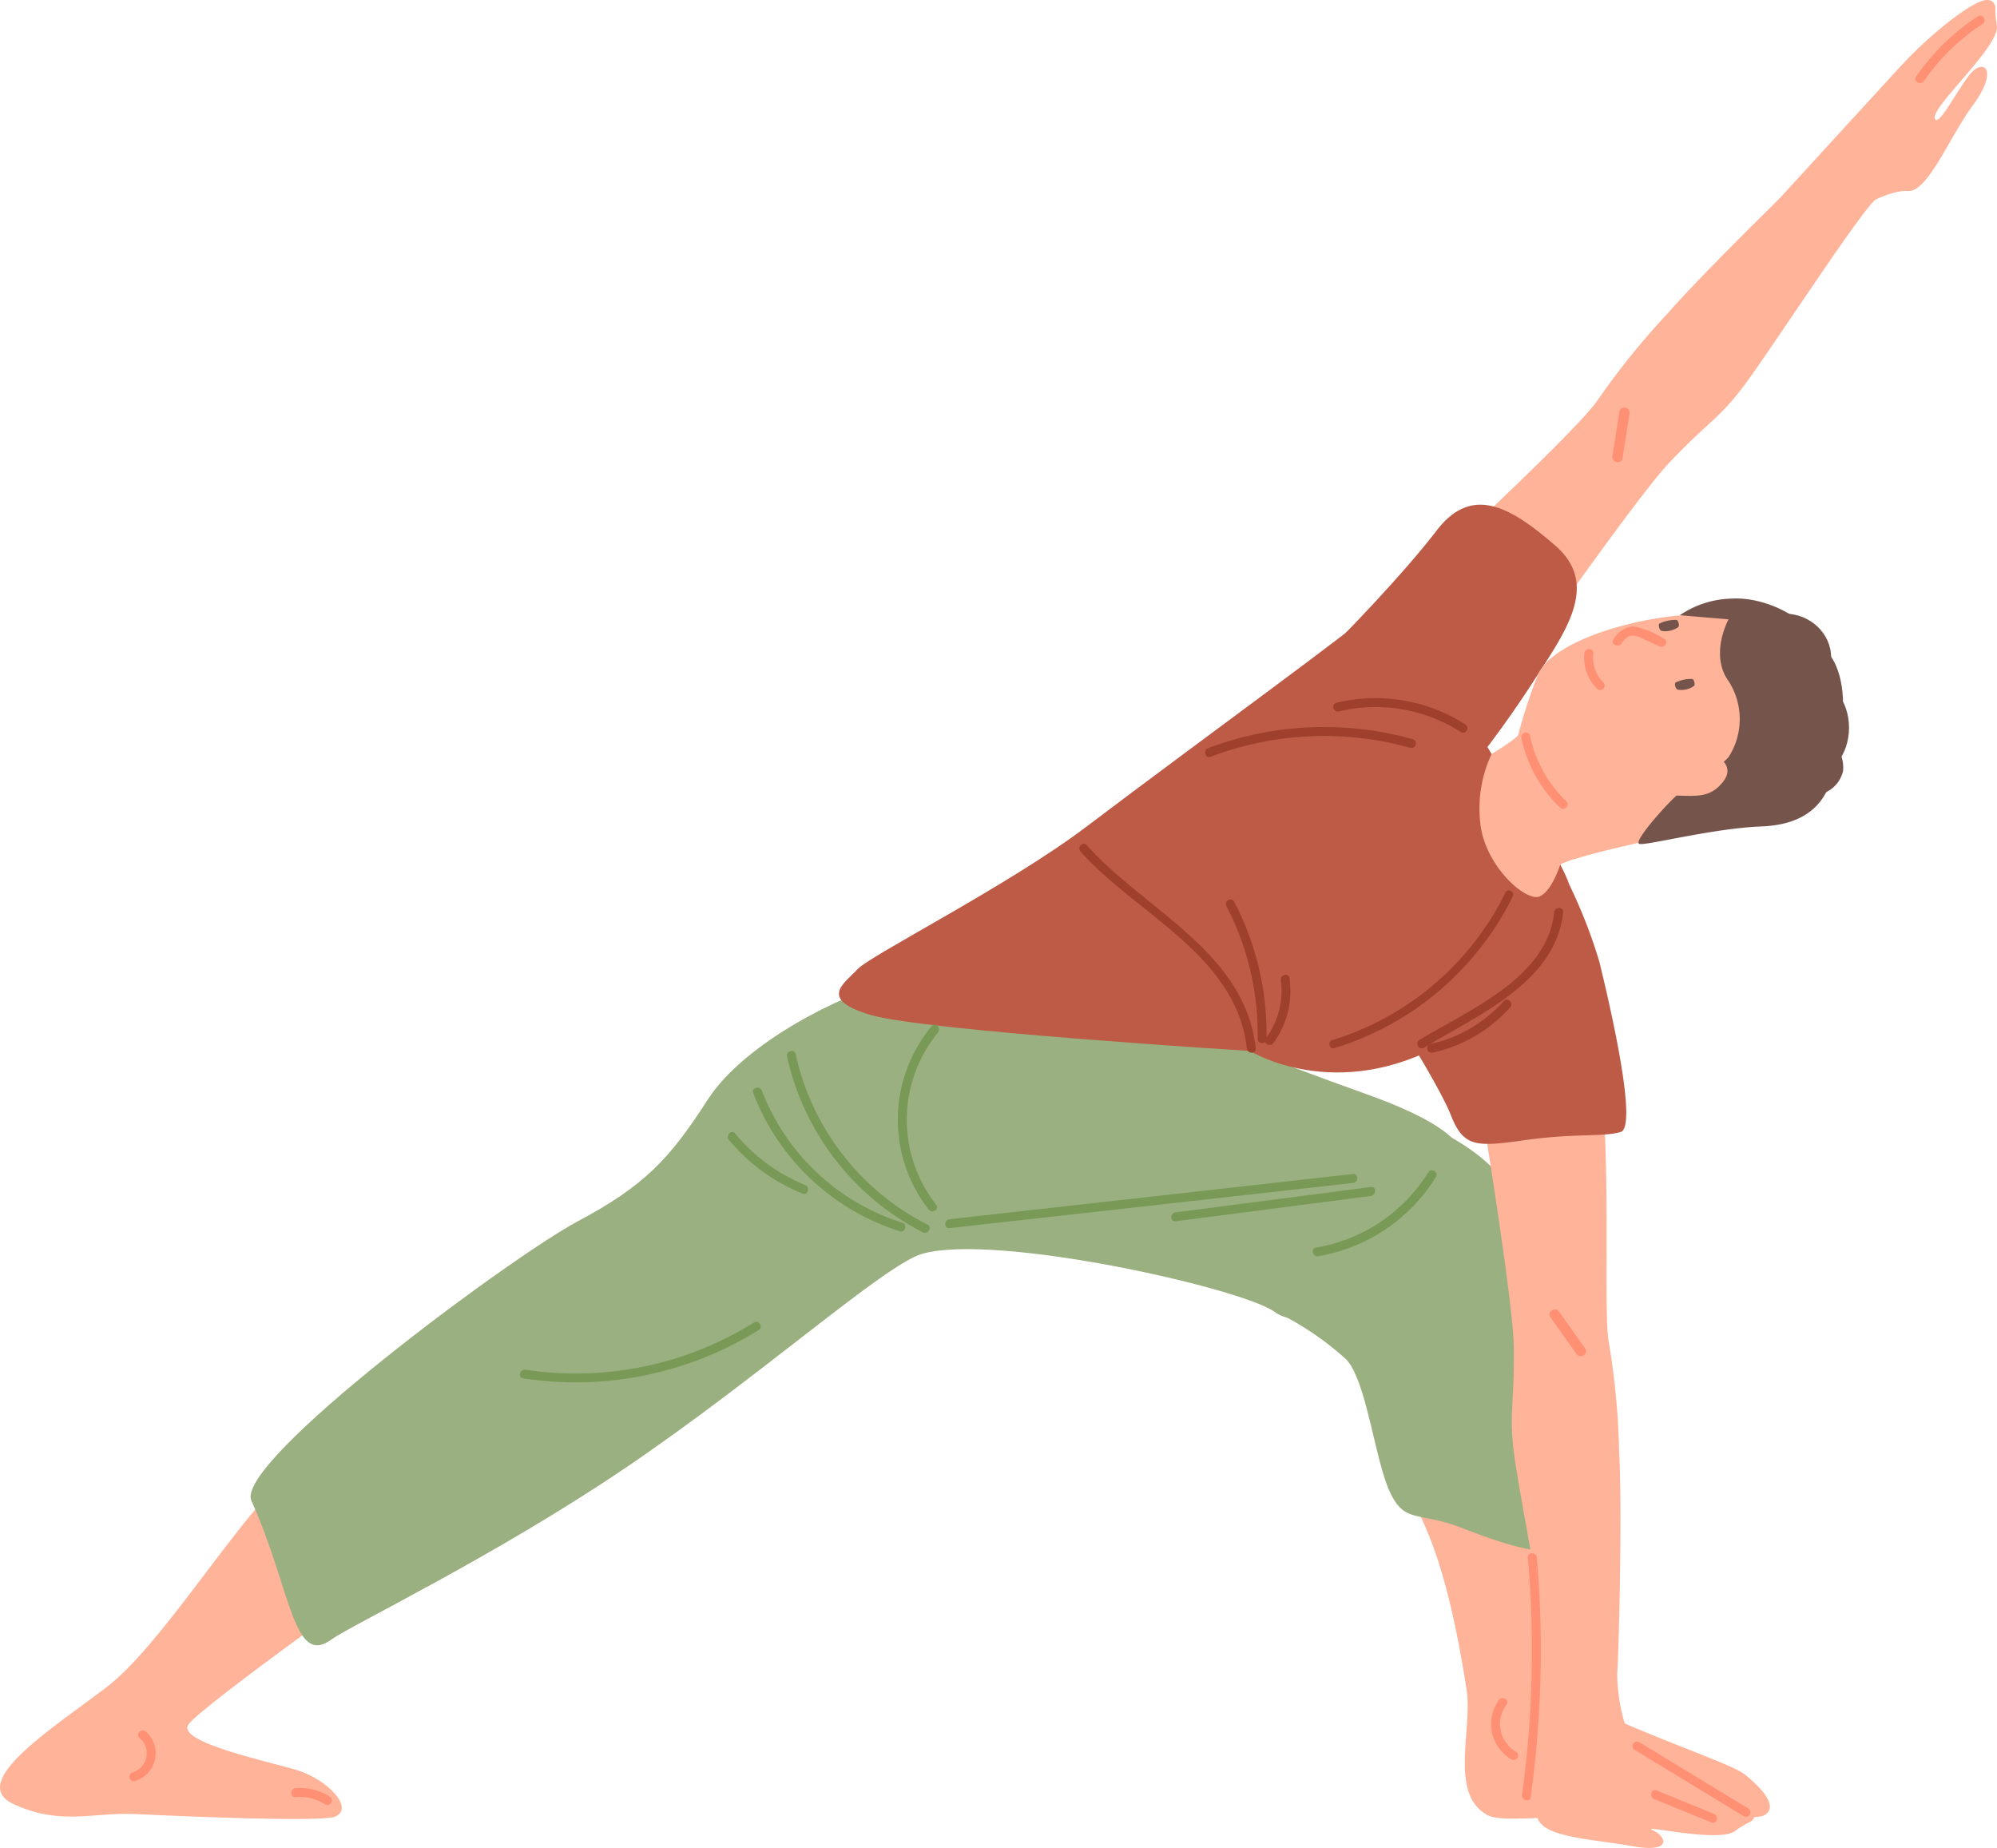 <svg xmlns="http://www.w3.org/2000/svg" width="145.053" height="134.201" viewBox="0 0 145.053 134.201">
  <g id="Grupo_23" data-name="Grupo 23" transform="translate(-1083.039 -1118.016)">
    <path id="Caminho_58" data-name="Caminho 58" d="M1315.089,1186.464s.883-1.281,2.234-3.218c.309-.437.64-.913.991-1.412,3.867-5.523,10.075-14.257,12-16.278,2.868-3.014,3.481-3.072,5.275-5.394,1.778-2.3,8.792-13.153,9.741-13.731.01,0,.017-.011.024-.012,1.336-.621-1.907-4.82-3.72-3.2-.007,0-.013.008-.017.012-1.64,1.466-8.9,8.59-11.4,11.462a55.056,55.056,0,0,0-5.1,6.31c-1.569,2.307-12.407,12.316-16.329,15.908-.528.482-.93.851-1.169,1.064l-.01.011c-.152.144-.236.217-.236.217Z" transform="translate(-126.017 -13.949)" fill="#ffb399"/>
    <path id="Caminho_59" data-name="Caminho 59" d="M1375.676,1133.525s7.839-8.575,9.843-10.745c2.109-2.284,4.716-4.3,5.833-4.684.949-.329,1,.462,1,.462a6.23,6.23,0,0,0,.109,1.293c.289,1.464-4.74,5.887-4.506,6.753s1.974-2.775,2.851-3.494,1.643.2-.093,2.561-3.278,6.341-4.739,6.219-4.379,1.7-4.379,1.7Z" transform="translate(-164.38)" fill="#ffb399"/>
    <path id="Caminho_60" data-name="Caminho 60" d="M1350.263,1189.083l.506-3.24c.074-.476.807-.333.733.141l-.506,3.241C1350.922,1189.7,1350.189,1189.557,1350.263,1189.083Z" transform="translate(-150.103 -37.935)" fill="#ff9074"/>
    <path id="Caminho_61" data-name="Caminho 61" d="M1311.083,1310.97c.865,0,3.319-.658,4.761,2.083.787,1.5,1.559,5.888,2.381,10.28,1.256,6.715,3.048,25.706,3.932,26.188,4.761,2.6,11.831,4.834,12.913,5.7s2.525,2.308,1.443,2.958c-.707.424-7.6.26-13.274.144-3.006-.062-5.879.38-6.854-.144-2.813-1.515-1.071-6.22-1.515-9.09-1.977-12.769-4.357-13.543-5.735-17.486-2.122-6.075-3.03-15.411-3.03-15.411Z" transform="translate(-125.301 -108.348)" fill="#ffb399"/>
    <path id="Caminho_62" data-name="Caminho 62" d="M1119.374,1340.229s-3.607,2.886-4.906,3.9-7.5,2.642-11.254,6.493-8.657,11.832-12.409,14.718-10.244,6.926-6.781,8.513,5.771.577,8.8.722,13.623.608,14.573.185c1.389-.618-.559-2.674-2.741-3.36-1.927-.605-8.8-2.02-7.936-3.319s15.286-11.543,20.268-15.15,12.774-8.513,12.774-8.513Z" transform="translate(0 -124.822)" fill="#ffb399"/>
    <path id="Caminho_63" data-name="Caminho 63" d="M1307.511,1305.589s3.767,1.686,5.174,4.491,4.112,21.094,4.329,24.232-4.926,1.193-8.034,0-4.086-.26-5.168-2.619-1.694-8.095-3.174-9.609a21.652,21.652,0,0,0-4.266-3.013v-6.16Z" transform="translate(-119.834 -105.364)" fill="#9bb080"/>
    <path id="Caminho_64" data-name="Caminho 64" d="M1189.527,1282.86c-4.969-1.67-16.172-2.613-18.913-1.97s-10.066,4.062-12.842,8.368-4.57,6.231-9.44,8.829-24.965,17.47-23.7,20.29c2.908,6.476,3.021,12.12,5.835,10.064,1.383-1.011,11.8-6,21.327-12.445,9.851-6.663,18.849-14.785,21.574-15.555,5.361-1.515,23.193,2.491,25.573,4.214,3.138,2.272,9.331-3.457,11.17-6.487s6.664-5.335-4.534-9.334C1198.261,1286.221,1192.737,1283.939,1189.527,1282.86Z" transform="translate(-23.332 -91.376)" fill="#9bb080"/>
    <path id="Caminho_65" data-name="Caminho 65" d="M1223.666,1304.764a18.259,18.259,0,0,1-9.571-12.38c-.09-.408-.716-.235-.626.173a18.9,18.9,0,0,0,9.87,12.767C1223.71,1305.514,1224.039,1304.954,1223.666,1304.764Z" transform="translate(-73.26 -97.816)" fill="#799957"/>
    <path id="Caminho_66" data-name="Caminho 66" d="M1218.662,1308.04a16.133,16.133,0,0,1-10.19-9.586c-.149-.386-.777-.218-.626.173a16.83,16.83,0,0,0,10.643,10.039C1218.889,1308.793,1219.06,1308.166,1218.662,1308.04Z" transform="translate(-70.094 -101.234)" fill="#799957"/>
    <path id="Caminho_67" data-name="Caminho 67" d="M1209.267,1309.43a12.806,12.806,0,0,1-5.071-3.731c-.267-.322-.724.14-.459.459a13.447,13.447,0,0,0,5.357,3.9C1209.482,1310.213,1209.65,1309.585,1209.267,1309.43Z" transform="translate(-67.754 -105.364)" fill="#799957"/>
    <path id="Caminho_68" data-name="Caminho 68" d="M1269.312,1312.541l-29.31,3.283c-.411.046-.416.7,0,.649l29.31-3.283C1269.722,1313.144,1269.727,1312.495,1269.312,1312.541Z" transform="translate(-87.995 -109.268)" fill="#799957"/>
    <path id="Caminho_69" data-name="Caminho 69" d="M1291.649,1314.695l-14.19,1.841c-.409.053-.414.7,0,.649l14.19-1.841C1292.058,1315.291,1292.063,1314.641,1291.649,1314.695Z" transform="translate(-109.037 -110.477)" fill="#799957"/>
    <path id="Caminho_70" data-name="Caminho 70" d="M1308.982,1312.085a11.884,11.884,0,0,1-8.153,5.458c-.411.071-.237.7.173.626a12.507,12.507,0,0,0,8.541-5.755C1309.765,1312.058,1309.2,1311.731,1308.982,1312.085Z" transform="translate(-122.205 -108.927)" fill="#799957"/>
    <path id="Caminho_71" data-name="Caminho 71" d="M1186.212,1337.08a24.458,24.458,0,0,1-16.6,3.431c-.409-.062-.585.563-.173.626a25.156,25.156,0,0,0,17.1-3.5C1186.894,1337.421,1186.568,1336.859,1186.212,1337.08Z" transform="translate(-48.402 -123.025)" fill="#799957"/>
    <path id="Caminho_72" data-name="Caminho 72" d="M1331.972,1403.279a2.318,2.318,0,0,1-.691-3.425c.24-.343-.323-.668-.561-.328a2.966,2.966,0,0,0,.924,4.313A.325.325,0,0,0,1331.972,1403.279Z" transform="translate(-138.81 -158.05)" fill="#ff9074"/>
    <path id="Caminho_73" data-name="Caminho 73" d="M1105.688,1404.828c-.308-.282-.768.176-.459.459a1.446,1.446,0,0,1-.509,2.5c-.395.131-.226.758.173.626A2.1,2.1,0,0,0,1105.688,1404.828Z" transform="translate(-12.052 -161.059)" fill="#ff9074"/>
    <path id="Caminho_74" data-name="Caminho 74" d="M1134.106,1414.9a4.079,4.079,0,0,0-2.47-.617c-.414.029-.418.679,0,.649a3.477,3.477,0,0,1,2.143.529C1134.133,1415.683,1134.46,1415.121,1134.106,1414.9Z" transform="translate(-27.122 -166.414)" fill="#ff9074"/>
    <path id="Caminho_75" data-name="Caminho 75" d="M1323.163,1284.221a5,5,0,0,1,1.657,3.231c.084.528.18,1.1.277,1.7,1.09,6.653,2.748,17.24,2.78,20.032.053,4.16-.345,4.63-.007,7.545.332,2.885,2.895,15.554,2.62,16.63,0,.01,0,.02-.008.025-.522,1.378,4.732,2.117,4.9-.307a.029.029,0,0,0,0-.02c.15-2.194.372-12.366.15-16.163a55.018,55.018,0,0,0-.759-8.076c-.488-2.748.483-17.1-1.3-23.509C1333.28,1284.622,1323.163,1284.221,1323.163,1284.221Z" transform="translate(-134.883 -93.361)" fill="#ffb399"/>
    <path id="Caminho_76" data-name="Caminho 76" d="M1340.52,1335.135l1.9,2.673c.279.392-.344.8-.622.411l-1.9-2.673C1339.619,1335.153,1340.242,1334.744,1340.52,1335.135Z" transform="translate(-144.244 -121.872)" fill="#ff9074"/>
    <path id="Caminho_77" data-name="Caminho 77" d="M1306.1,1210.937s4.176-4.261,6.584-7.407c2.541-3.319,5.3-1.8,8.622,1.082s.664,6.349-1.645,9.956a79.161,79.161,0,0,1-4.963,6.817Z" transform="translate(-125.301 -46.977)" fill="#bd5b46"/>
    <path id="Caminho_78" data-name="Caminho 78" d="M1325.039,1264.616a37.485,37.485,0,0,1,2.171,5.568c.721,2.943,2.844,12.006,1.546,12.377s-3.29.077-6.9.582-4.5.547-5.439-1.833-5.205-8.972-5.493-9.663,8.018-6.822,8.307-6.967S1325.039,1264.616,1325.039,1264.616Z" transform="translate(-128.004 -82.336)" fill="#bd5b46"/>
    <path id="Caminho_79" data-name="Caminho 79" d="M1405.017,1120.657a16.086,16.086,0,0,0-4.487,4.371c-.238.344.324.67.561.328a15.255,15.255,0,0,1,4.254-4.139C1405.694,1120.991,1405.368,1120.428,1405.017,1120.657Z" transform="translate(-178.309 -1.454)" fill="#ff9074"/>
    <path id="Caminho_80" data-name="Caminho 80" d="M1327.269,1237.66c5.3-1.639,9.552-1.587,13.376-5.234,2.334-2.227,2.113-5.527-.794-11.642-1.082-2.277-13.4-.2-15.009,3.39a38,38,0,0,0-1.44,4.387c-.169.625-8.785,5.308-8.785,5.308s3.98,6.532,4.169,7.1S1326.1,1238.023,1327.269,1237.66Z" transform="translate(-130.082 -57.192)" fill="#ffb399"/>
    <path id="Caminho_81" data-name="Caminho 81" d="M1361.846,1230.514c.129,0,.168.121.194.232s.048.231-.057.3a1.6,1.6,0,0,1-1.133.248c-.181-.023-.29-.469-.153-.532A2.6,2.6,0,0,1,1361.846,1230.514Z" transform="translate(-155.932 -63.192)" fill="#75544b"/>
    <path id="Caminho_82" data-name="Caminho 82" d="M1359.191,1220.732c.132,0,.172.124.2.237s.049.237-.058.31a1.641,1.641,0,0,1-1.16.254c-.186-.024-.3-.48-.157-.546A2.666,2.666,0,0,1,1359.191,1220.732Z" transform="translate(-154.424 -57.698)" fill="#75544b"/>
    <path id="Caminho_83" data-name="Caminho 83" d="M1260.564,1219.689c-.508.721-11.687,8.8-20.561,15.511-5.592,4.228-15.661,9.306-16.578,10.317s-2.937,2.164.959,3.319,27.548,2.613,27.548,2.613,6.215,3.88,14.15-.593c6.653-3.75,10.2-8,9.052-11.463s-7.863-11.443-8.187-15.339S1260.564,1219.689,1260.564,1219.689Z" transform="translate(-78.102 -57.112)" fill="#bd5b46"/>
    <path id="Caminho_84" data-name="Caminho 84" d="M1234.293,1287.909a10.617,10.617,0,0,0-.225,13.307c.25.328.814,0,.561-.328a9.991,9.991,0,0,1,.124-12.52C1235.013,1288.045,1234.556,1287.583,1234.293,1287.909Z" transform="translate(-83.582 -95.37)" fill="#799957"/>
    <path id="Caminho_85" data-name="Caminho 85" d="M1262.453,1257.929c-.278-.312-.736.148-.459.459,4.058,4.557,11.334,7.534,12.084,14.3.046.411.7.415.649,0C1273.947,1265.644,1266.68,1262.676,1262.453,1257.929Z" transform="translate(-100.475 -78.534)" fill="#9e402c"/>
    <path id="Caminho_86" data-name="Caminho 86" d="M1290.823,1272.759c-.056-.412-.682-.237-.626.173a5.731,5.731,0,0,1-1.038,4.134,20.722,20.722,0,0,0-2.35-9.85c-.192-.371-.752-.043-.561.328a20,20,0,0,1,2.263,9.63.326.326,0,0,0,.547.231.352.352,0,0,0,.6.075A6.4,6.4,0,0,0,1290.823,1272.759Z" transform="translate(-114.125 -83.717)" fill="#9e402c"/>
    <path id="Caminho_87" data-name="Caminho 87" d="M1328.529,1268.776c.044-.415-.606-.412-.649,0-.5,4.769-6.195,7.087-9.786,9.274-.356.217-.03.779.328.561l.314-.189a.334.334,0,0,0,.316.55,10.607,10.607,0,0,0,5.627-3.288c.279-.309-.179-.77-.459-.459a10.031,10.031,0,0,1-5.341,3.121.286.286,0,0,0-.058.026C1322.652,1276.1,1328.007,1273.717,1328.529,1268.776Z" transform="translate(-131.949 -84.512)" fill="#9e402c"/>
    <path id="Caminho_88" data-name="Caminho 88" d="M1316.145,1265.7a20.845,20.845,0,0,1-12.589,10.724c-.368.113-.211.692.16.578a21.439,21.439,0,0,0,12.947-11C1316.832,1265.657,1316.316,1265.353,1316.145,1265.7Z" transform="translate(-123.751 -82.871)" fill="#9e402c"/>
    <path id="Caminho_89" data-name="Caminho 89" d="M1313.593,1235.607a12.106,12.106,0,0,0-9.357-1.569c-.407.095-.234.721.173.626a11.415,11.415,0,0,1,8.857,1.5C1313.619,1236.392,1313.945,1235.83,1313.593,1235.607Z" transform="translate(-124.12 -64.985)" fill="#9e402c"/>
    <path id="Caminho_90" data-name="Caminho 90" d="M1297.846,1239.367a23.853,23.853,0,0,0-14.869.649c-.387.146-.219.773.173.626a23.254,23.254,0,0,1,14.523-.649A.325.325,0,0,0,1297.846,1239.367Z" transform="translate(-112.186 -67.667)" fill="#9e402c"/>
    <path id="Caminho_91" data-name="Caminho 91" d="M1354.033,1222.7a6.16,6.16,0,0,0-2.258-.9,1.851,1.851,0,0,0-1.4.934c-.255.331.309.655.561.328.116-.15.358-.479.552-.547a1.3,1.3,0,0,1,.963.158c.422.188.838.391,1.256.586C1354.081,1223.436,1354.411,1222.876,1354.033,1222.7Z" transform="translate(-150.131 -58.298)" fill="#ff9074"/>
    <path id="Caminho_92" data-name="Caminho 92" d="M1361.129,1218.7s-1.406,2.543,0,4.49a5.1,5.1,0,0,1,0,5.514c-.7.816-2.88,1.9-3.983,2.981s-2.83,3.108-2.526,3.314,5.314-1.12,8.89-1.257c4.582-.176,5.62-3.184,5.411-6.986a15.749,15.749,0,0,0-1.515-6.658c-.852-1.607-3.679-3.058-6.114-2.9a6.98,6.98,0,0,0-3.7,1.2C1357.557,1218.409,1361.129,1218.7,1361.129,1218.7Z" transform="translate(-152.533 -55.709)" fill="#75544b"/>
    <path id="Caminho_93" data-name="Caminho 93" d="M1329.086,1242.945a9.319,9.319,0,0,0-.749,5.535c.6,2.922,3.309,5.195,4.225,4.815s1.511-2.329,1.511-2.329l-.179-3.677Z" transform="translate(-137.703 -70.176)" fill="#ffb399"/>
    <path id="Caminho_94" data-name="Caminho 94" d="M1343.514,1395.654s.052,5.5,2.883,6.341c2.979.887,5.935,2.343,6.774,3.174.713.708.025,1.1.025,1.1a6.22,6.22,0,0,0-1.113.668c-1.187.9-7.017-.523-5.985-.052s1.42,1.678-1.466,1.159-6.341-.617-6.874-1.984.863-10.106.863-10.106Z" transform="translate(-143.012 -155.956)" fill="#ffb399"/>
    <path id="Caminho_95" data-name="Caminho 95" d="M1336.358,1375.693c-.036-.413-.685-.417-.65,0a77.281,77.281,0,0,1-.42,17.228c-.056.409.57.585.626.173A78.038,78.038,0,0,0,1336.358,1375.693Z" transform="translate(-141.692 -144.568)" fill="#ff9074"/>
    <path id="Caminho_96" data-name="Caminho 96" d="M1362,1411.435l-7.92-4.813a.325.325,0,0,0-.328.561l7.92,4.813A.325.325,0,0,0,1362,1411.435Z" transform="translate(-151.978 -162.089)" fill="#ff9074"/>
    <path id="Caminho_97" data-name="Caminho 97" d="M1361.245,1416.357l-4.169-1.7c-.387-.157-.555.47-.173.626l4.169,1.7C1361.459,1417.141,1361.627,1416.513,1361.245,1416.357Z" transform="translate(-153.714 -166.618)" fill="#ff9074"/>
    <path id="Caminho_98" data-name="Caminho 98" d="M1346.972,1227.99a2.518,2.518,0,0,1-.734-2.114c.045-.415-.605-.412-.65,0a3.142,3.142,0,0,0,.924,2.573A.325.325,0,0,0,1346.972,1227.99Z" transform="translate(-147.469 -60.414)" fill="#ff9074"/>
    <path id="Caminho_99" data-name="Caminho 99" d="M1382.848,1242.228a2.257,2.257,0,1,1-2.2-2.76A2.529,2.529,0,0,1,1382.848,1242.228Z" transform="translate(-165.937 -68.223)" fill="#75544b"/>
    <path id="Caminho_100" data-name="Caminho 100" d="M1383.4,1229.329c0,2.276-.888,4.12-1.984,4.12s-1.984-1.845-1.984-4.12.888-4.12,1.984-4.12S1383.4,1227.054,1383.4,1229.329Z" transform="translate(-166.492 -60.213)" fill="#75544b"/>
    <path id="Caminho_101" data-name="Caminho 101" d="M1382.279,1234.057c0,1.957-1.257,3.543-2.808,3.543s-2.808-1.587-2.808-3.543,1.257-3.543,2.808-3.543S1382.279,1232.1,1382.279,1234.057Z" transform="translate(-164.935 -63.193)" fill="#75544b"/>
    <ellipse id="Elipse_10" data-name="Elipse 10" cx="3.407" cy="3.199" rx="3.407" ry="3.199" transform="translate(1209.232 1162.577)" fill="#75544b"/>
    <path id="Caminho_102" data-name="Caminho 102" d="M1361.516,1242.2s1.765.732.721,2.036c-.9,1.126-1.837,1.03-3.368.985s-1.574-1.785-1.574-1.785a27.891,27.891,0,0,1,2.177-1.816C1359.622,1241.622,1361.516,1242.2,1361.516,1242.2Z" transform="translate(-154.055 -69.432)" fill="#ffb399"/>
    <path id="Caminho_103" data-name="Caminho 103" d="M1338.436,1244.387a9.19,9.19,0,0,1-2.639-4.762c-.088-.409-.714-.236-.626.173a9.807,9.807,0,0,0,2.807,5.049C1338.278,1245.137,1338.737,1244.678,1338.436,1244.387Z" transform="translate(-141.623 -68.18)" fill="#ff9074"/>
  </g>
</svg>
